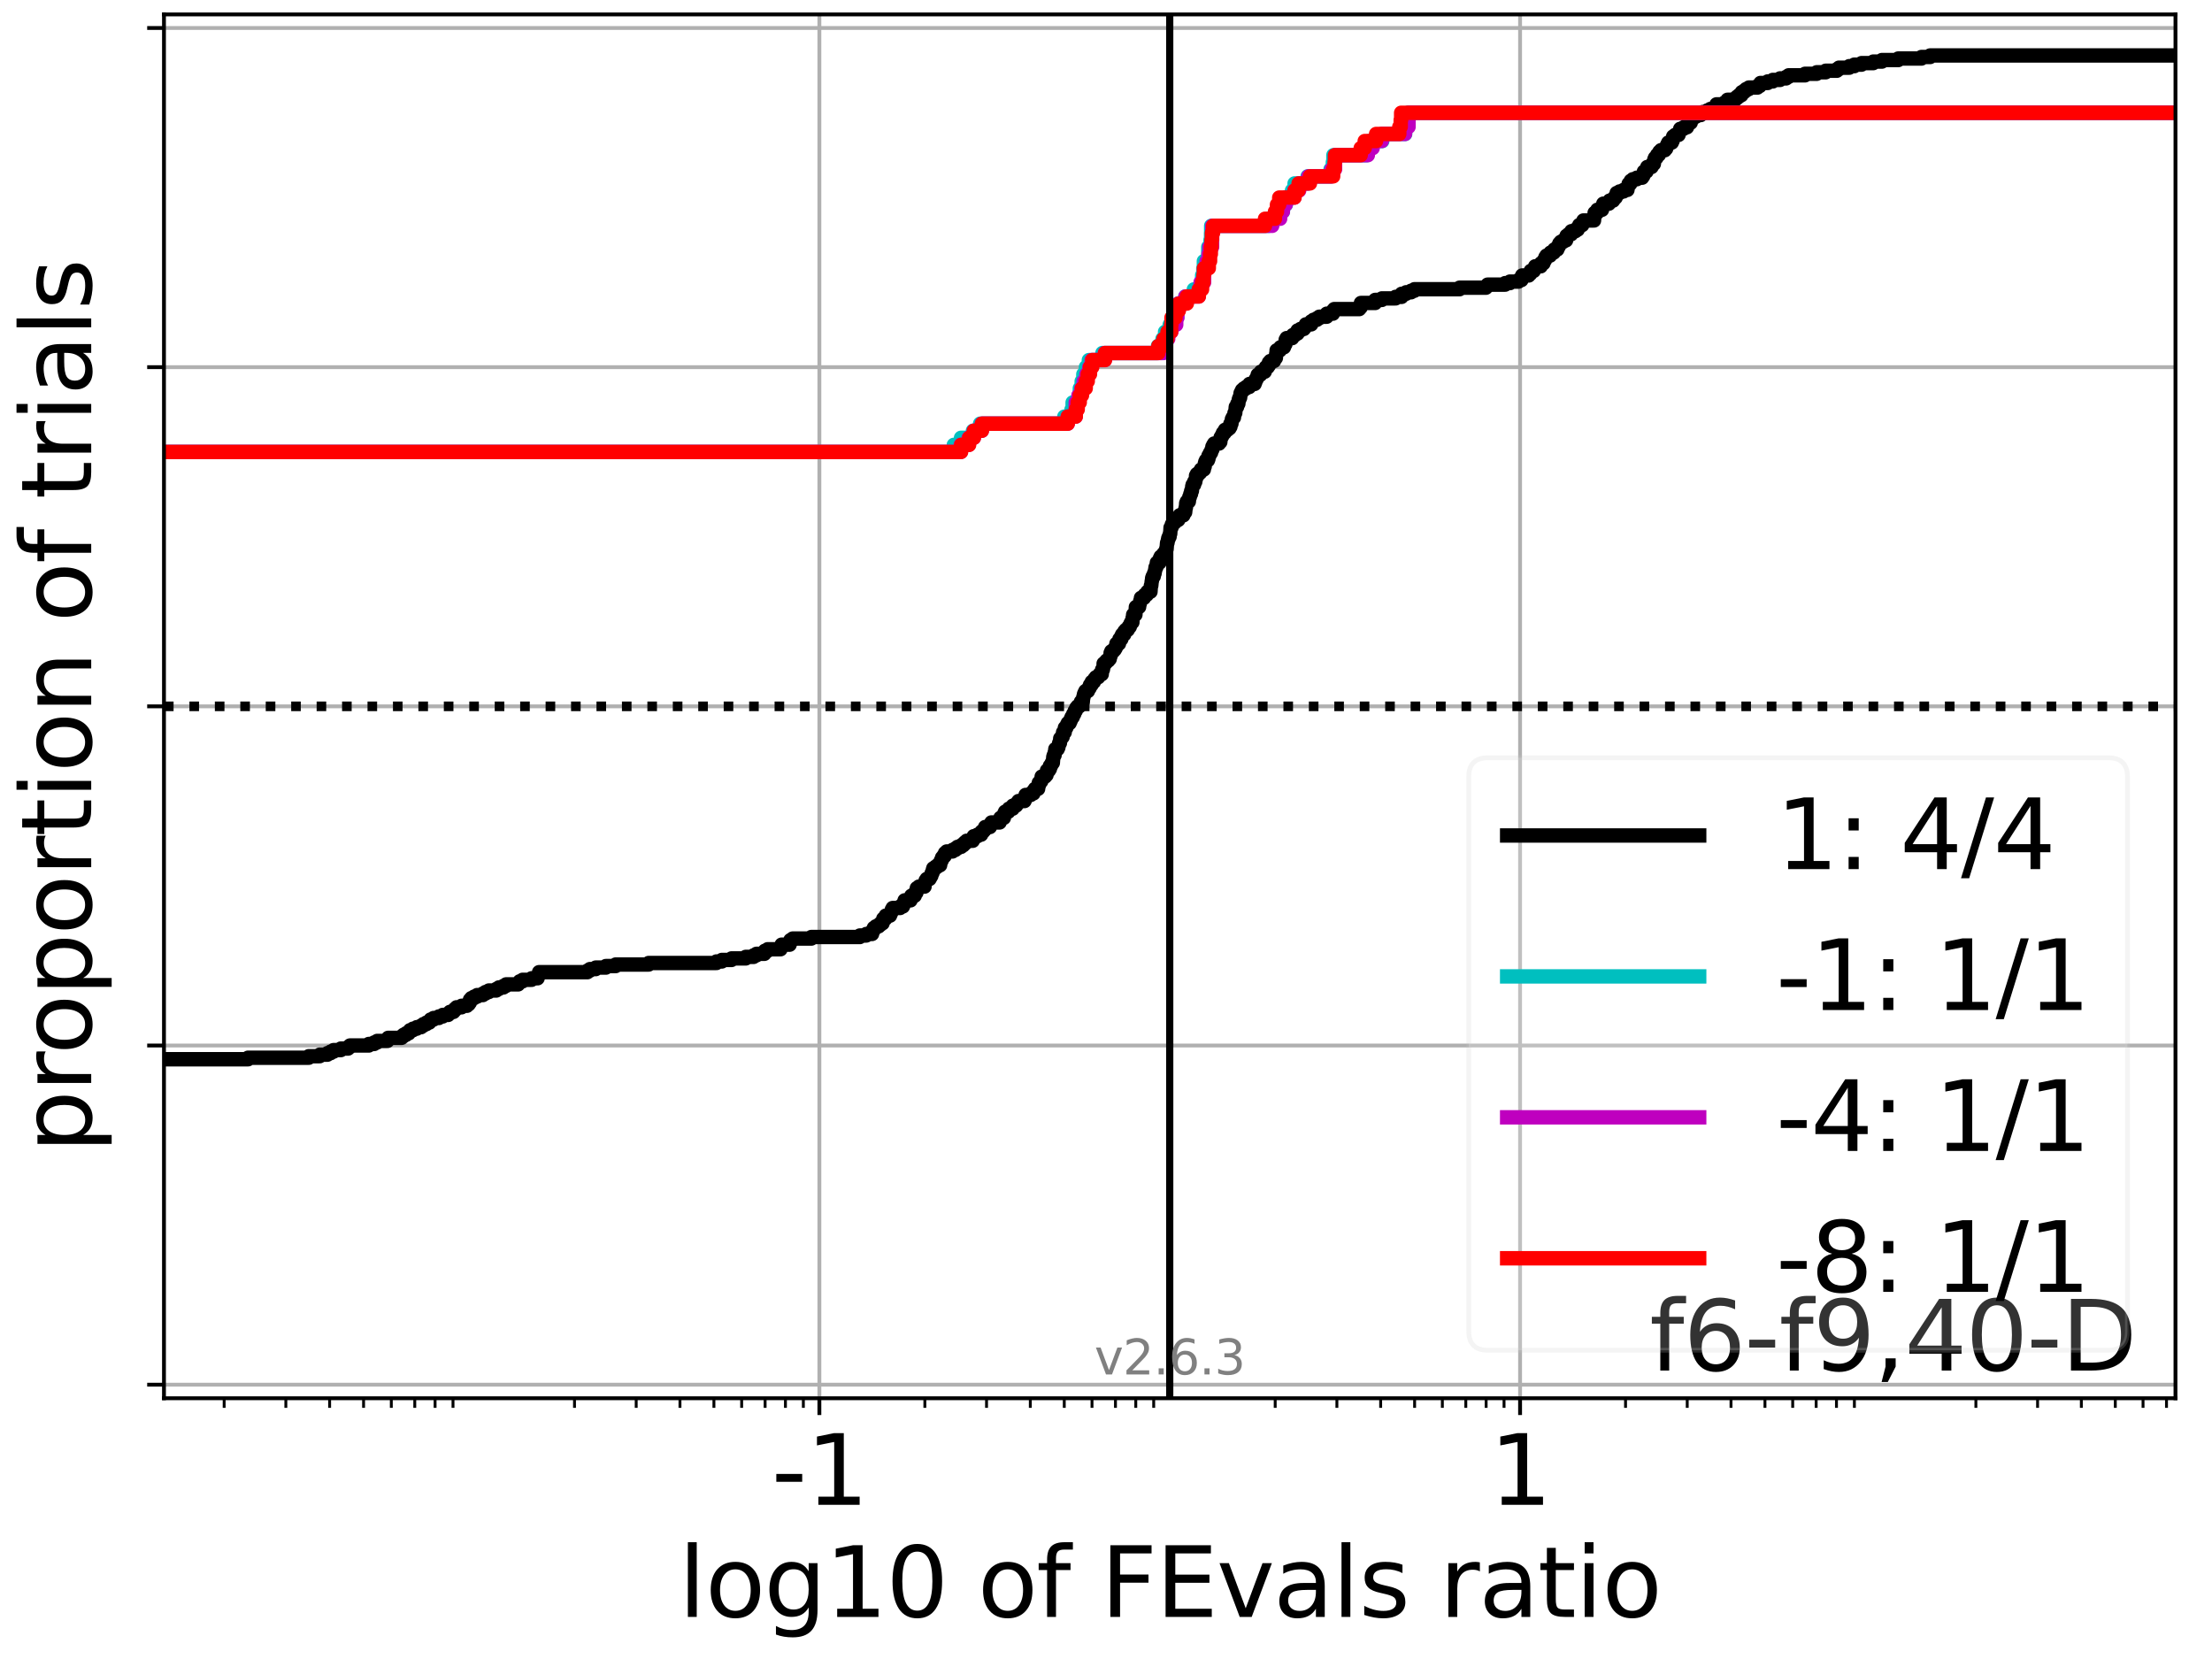 <?xml version="1.0" encoding="utf-8" standalone="no"?>
<!DOCTYPE svg PUBLIC "-//W3C//DTD SVG 1.1//EN"
  "http://www.w3.org/Graphics/SVG/1.1/DTD/svg11.dtd">
<svg xmlns:xlink="http://www.w3.org/1999/xlink" width="460.8pt" height="345.6pt" viewBox="0 0 460.8 345.6" xmlns="http://www.w3.org/2000/svg" version="1.1">
 <defs>
  <style type="text/css">*{stroke-linejoin: round; stroke-linecap: butt}</style>
 </defs>
 <g id="figure_1">
  <g id="patch_1">
   <path d="M 0 345.6 
L 460.8 345.6 
L 460.8 0 
L 0 0 
z
" style="fill: #ffffff"/>
  </g>
  <g id="axes_1">
   <g id="patch_2">
    <path d="M 34.16 291.28 
L 453.192 291.28 
L 453.192 3 
L 34.16 3 
z
" style="fill: #ffffff"/>
   </g>
   <g id="matplotlib.axis_1">
    <g id="xtick_1">
     <g id="line2d_1">
      <path d="M 170.692 291.28 
L 170.692 3 
" clip-path="url(#pa4fee823e5)" style="fill: none; stroke: #b0b0b0; stroke-width: 0.8; stroke-linecap: square"/>
     </g>
     <g id="line2d_2">
      <defs>
       <path id="m861d662397" d="M 0 0 
L 0 3.5 
" style="stroke: #000000; stroke-width: 0.8"/>
      </defs>
      <g>
       <use xlink:href="#m861d662397" x="170.692" y="291.28" style="stroke: #000000; stroke-width: 0.8"/>
      </g>
     </g>
     <g id="text_1">
      <!-- -1 -->
      <g transform="translate(160.722 313.477) scale(0.2 -0.2)">
       <defs>
        <path id="DejaVuSans-2d" d="M 313 2009 
L 1997 2009 
L 1997 1497 
L 313 1497 
L 313 2009 
z
" transform="scale(0.016)"/>
        <path id="DejaVuSans-31" d="M 794 531 
L 1825 531 
L 1825 4091 
L 703 3866 
L 703 4441 
L 1819 4666 
L 2450 4666 
L 2450 531 
L 3481 531 
L 3481 0 
L 794 0 
L 794 531 
z
" transform="scale(0.016)"/>
       </defs>
       <use xlink:href="#DejaVuSans-2d"/>
       <use xlink:href="#DejaVuSans-31" x="36.084"/>
      </g>
     </g>
    </g>
    <g id="xtick_2">
     <g id="line2d_3">
      <path d="M 316.66 291.28 
L 316.66 3 
" clip-path="url(#pa4fee823e5)" style="fill: none; stroke: #b0b0b0; stroke-width: 0.8; stroke-linecap: square"/>
     </g>
     <g id="line2d_4">
      <g>
       <use xlink:href="#m861d662397" x="316.66" y="291.28" style="stroke: #000000; stroke-width: 0.8"/>
      </g>
     </g>
     <g id="text_2">
      <!-- 1 -->
      <g transform="translate(310.297 313.477) scale(0.2 -0.2)">
       <use xlink:href="#DejaVuSans-31"/>
      </g>
     </g>
    </g>
    <g id="xtick_3">
     <g id="line2d_5">
      <defs>
       <path id="m0780ca024e" d="M 0 0 
L 0 2 
" style="stroke: #000000; stroke-width: 0.6"/>
      </defs>
      <g>
       <use xlink:href="#m0780ca024e" x="46.696" y="291.28" style="stroke: #000000; stroke-width: 0.6"/>
      </g>
     </g>
    </g>
    <g id="xtick_4">
     <g id="line2d_6">
      <g>
       <use xlink:href="#m0780ca024e" x="59.547" y="291.28" style="stroke: #000000; stroke-width: 0.6"/>
      </g>
     </g>
    </g>
    <g id="xtick_5">
     <g id="line2d_7">
      <g>
       <use xlink:href="#m0780ca024e" x="68.666" y="291.28" style="stroke: #000000; stroke-width: 0.6"/>
      </g>
     </g>
    </g>
    <g id="xtick_6">
     <g id="line2d_8">
      <g>
       <use xlink:href="#m0780ca024e" x="75.739" y="291.28" style="stroke: #000000; stroke-width: 0.6"/>
      </g>
     </g>
    </g>
    <g id="xtick_7">
     <g id="line2d_9">
      <g>
       <use xlink:href="#m0780ca024e" x="81.518" y="291.28" style="stroke: #000000; stroke-width: 0.6"/>
      </g>
     </g>
    </g>
    <g id="xtick_8">
     <g id="line2d_10">
      <g>
       <use xlink:href="#m0780ca024e" x="86.404" y="291.28" style="stroke: #000000; stroke-width: 0.6"/>
      </g>
     </g>
    </g>
    <g id="xtick_9">
     <g id="line2d_11">
      <g>
       <use xlink:href="#m0780ca024e" x="90.636" y="291.28" style="stroke: #000000; stroke-width: 0.6"/>
      </g>
     </g>
    </g>
    <g id="xtick_10">
     <g id="line2d_12">
      <g>
       <use xlink:href="#m0780ca024e" x="94.369" y="291.28" style="stroke: #000000; stroke-width: 0.6"/>
      </g>
     </g>
    </g>
    <g id="xtick_11">
     <g id="line2d_13">
      <g>
       <use xlink:href="#m0780ca024e" x="119.679" y="291.28" style="stroke: #000000; stroke-width: 0.6"/>
      </g>
     </g>
    </g>
    <g id="xtick_12">
     <g id="line2d_14">
      <g>
       <use xlink:href="#m0780ca024e" x="132.531" y="291.28" style="stroke: #000000; stroke-width: 0.6"/>
      </g>
     </g>
    </g>
    <g id="xtick_13">
     <g id="line2d_15">
      <g>
       <use xlink:href="#m0780ca024e" x="141.649" y="291.28" style="stroke: #000000; stroke-width: 0.6"/>
      </g>
     </g>
    </g>
    <g id="xtick_14">
     <g id="line2d_16">
      <g>
       <use xlink:href="#m0780ca024e" x="148.722" y="291.28" style="stroke: #000000; stroke-width: 0.6"/>
      </g>
     </g>
    </g>
    <g id="xtick_15">
     <g id="line2d_17">
      <g>
       <use xlink:href="#m0780ca024e" x="154.501" y="291.28" style="stroke: #000000; stroke-width: 0.6"/>
      </g>
     </g>
    </g>
    <g id="xtick_16">
     <g id="line2d_18">
      <g>
       <use xlink:href="#m0780ca024e" x="159.387" y="291.28" style="stroke: #000000; stroke-width: 0.6"/>
      </g>
     </g>
    </g>
    <g id="xtick_17">
     <g id="line2d_19">
      <g>
       <use xlink:href="#m0780ca024e" x="163.62" y="291.28" style="stroke: #000000; stroke-width: 0.6"/>
      </g>
     </g>
    </g>
    <g id="xtick_18">
     <g id="line2d_20">
      <g>
       <use xlink:href="#m0780ca024e" x="167.353" y="291.28" style="stroke: #000000; stroke-width: 0.6"/>
      </g>
     </g>
    </g>
    <g id="xtick_19">
     <g id="line2d_21">
      <g>
       <use xlink:href="#m0780ca024e" x="192.663" y="291.28" style="stroke: #000000; stroke-width: 0.6"/>
      </g>
     </g>
    </g>
    <g id="xtick_20">
     <g id="line2d_22">
      <g>
       <use xlink:href="#m0780ca024e" x="205.514" y="291.28" style="stroke: #000000; stroke-width: 0.6"/>
      </g>
     </g>
    </g>
    <g id="xtick_21">
     <g id="line2d_23">
      <g>
       <use xlink:href="#m0780ca024e" x="214.633" y="291.28" style="stroke: #000000; stroke-width: 0.6"/>
      </g>
     </g>
    </g>
    <g id="xtick_22">
     <g id="line2d_24">
      <g>
       <use xlink:href="#m0780ca024e" x="221.706" y="291.28" style="stroke: #000000; stroke-width: 0.6"/>
      </g>
     </g>
    </g>
    <g id="xtick_23">
     <g id="line2d_25">
      <g>
       <use xlink:href="#m0780ca024e" x="227.485" y="291.28" style="stroke: #000000; stroke-width: 0.6"/>
      </g>
     </g>
    </g>
    <g id="xtick_24">
     <g id="line2d_26">
      <g>
       <use xlink:href="#m0780ca024e" x="232.371" y="291.28" style="stroke: #000000; stroke-width: 0.6"/>
      </g>
     </g>
    </g>
    <g id="xtick_25">
     <g id="line2d_27">
      <g>
       <use xlink:href="#m0780ca024e" x="236.603" y="291.28" style="stroke: #000000; stroke-width: 0.6"/>
      </g>
     </g>
    </g>
    <g id="xtick_26">
     <g id="line2d_28">
      <g>
       <use xlink:href="#m0780ca024e" x="240.336" y="291.28" style="stroke: #000000; stroke-width: 0.6"/>
      </g>
     </g>
    </g>
    <g id="xtick_27">
     <g id="line2d_29">
      <g>
       <use xlink:href="#m0780ca024e" x="265.646" y="291.28" style="stroke: #000000; stroke-width: 0.6"/>
      </g>
     </g>
    </g>
    <g id="xtick_28">
     <g id="line2d_30">
      <g>
       <use xlink:href="#m0780ca024e" x="278.498" y="291.28" style="stroke: #000000; stroke-width: 0.6"/>
      </g>
     </g>
    </g>
    <g id="xtick_29">
     <g id="line2d_31">
      <g>
       <use xlink:href="#m0780ca024e" x="287.616" y="291.28" style="stroke: #000000; stroke-width: 0.6"/>
      </g>
     </g>
    </g>
    <g id="xtick_30">
     <g id="line2d_32">
      <g>
       <use xlink:href="#m0780ca024e" x="294.689" y="291.28" style="stroke: #000000; stroke-width: 0.6"/>
      </g>
     </g>
    </g>
    <g id="xtick_31">
     <g id="line2d_33">
      <g>
       <use xlink:href="#m0780ca024e" x="300.468" y="291.28" style="stroke: #000000; stroke-width: 0.6"/>
      </g>
     </g>
    </g>
    <g id="xtick_32">
     <g id="line2d_34">
      <g>
       <use xlink:href="#m0780ca024e" x="305.354" y="291.28" style="stroke: #000000; stroke-width: 0.6"/>
      </g>
     </g>
    </g>
    <g id="xtick_33">
     <g id="line2d_35">
      <g>
       <use xlink:href="#m0780ca024e" x="309.587" y="291.28" style="stroke: #000000; stroke-width: 0.6"/>
      </g>
     </g>
    </g>
    <g id="xtick_34">
     <g id="line2d_36">
      <g>
       <use xlink:href="#m0780ca024e" x="313.32" y="291.28" style="stroke: #000000; stroke-width: 0.6"/>
      </g>
     </g>
    </g>
    <g id="xtick_35">
     <g id="line2d_37">
      <g>
       <use xlink:href="#m0780ca024e" x="338.63" y="291.28" style="stroke: #000000; stroke-width: 0.6"/>
      </g>
     </g>
    </g>
    <g id="xtick_36">
     <g id="line2d_38">
      <g>
       <use xlink:href="#m0780ca024e" x="351.481" y="291.28" style="stroke: #000000; stroke-width: 0.6"/>
      </g>
     </g>
    </g>
    <g id="xtick_37">
     <g id="line2d_39">
      <g>
       <use xlink:href="#m0780ca024e" x="360.6" y="291.28" style="stroke: #000000; stroke-width: 0.6"/>
      </g>
     </g>
    </g>
    <g id="xtick_38">
     <g id="line2d_40">
      <g>
       <use xlink:href="#m0780ca024e" x="367.673" y="291.28" style="stroke: #000000; stroke-width: 0.6"/>
      </g>
     </g>
    </g>
    <g id="xtick_39">
     <g id="line2d_41">
      <g>
       <use xlink:href="#m0780ca024e" x="373.452" y="291.28" style="stroke: #000000; stroke-width: 0.6"/>
      </g>
     </g>
    </g>
    <g id="xtick_40">
     <g id="line2d_42">
      <g>
       <use xlink:href="#m0780ca024e" x="378.338" y="291.28" style="stroke: #000000; stroke-width: 0.6"/>
      </g>
     </g>
    </g>
    <g id="xtick_41">
     <g id="line2d_43">
      <g>
       <use xlink:href="#m0780ca024e" x="382.57" y="291.28" style="stroke: #000000; stroke-width: 0.6"/>
      </g>
     </g>
    </g>
    <g id="xtick_42">
     <g id="line2d_44">
      <g>
       <use xlink:href="#m0780ca024e" x="386.303" y="291.28" style="stroke: #000000; stroke-width: 0.6"/>
      </g>
     </g>
    </g>
    <g id="xtick_43">
     <g id="line2d_45">
      <g>
       <use xlink:href="#m0780ca024e" x="411.613" y="291.28" style="stroke: #000000; stroke-width: 0.6"/>
      </g>
     </g>
    </g>
    <g id="xtick_44">
     <g id="line2d_46">
      <g>
       <use xlink:href="#m0780ca024e" x="424.465" y="291.28" style="stroke: #000000; stroke-width: 0.6"/>
      </g>
     </g>
    </g>
    <g id="xtick_45">
     <g id="line2d_47">
      <g>
       <use xlink:href="#m0780ca024e" x="433.583" y="291.28" style="stroke: #000000; stroke-width: 0.6"/>
      </g>
     </g>
    </g>
    <g id="xtick_46">
     <g id="line2d_48">
      <g>
       <use xlink:href="#m0780ca024e" x="440.656" y="291.28" style="stroke: #000000; stroke-width: 0.6"/>
      </g>
     </g>
    </g>
    <g id="xtick_47">
     <g id="line2d_49">
      <g>
       <use xlink:href="#m0780ca024e" x="446.435" y="291.28" style="stroke: #000000; stroke-width: 0.6"/>
      </g>
     </g>
    </g>
    <g id="xtick_48">
     <g id="line2d_50">
      <g>
       <use xlink:href="#m0780ca024e" x="451.321" y="291.28" style="stroke: #000000; stroke-width: 0.6"/>
      </g>
     </g>
    </g>
    <g id="text_3">
     <!-- log10 of FEvals ratio -->
     <g transform="translate(141.371 336.833) scale(0.2 -0.2)">
      <defs>
       <path id="DejaVuSans-6c" d="M 603 4863 
L 1178 4863 
L 1178 0 
L 603 0 
L 603 4863 
z
" transform="scale(0.016)"/>
       <path id="DejaVuSans-6f" d="M 1959 3097 
Q 1497 3097 1228 2736 
Q 959 2375 959 1747 
Q 959 1119 1226 758 
Q 1494 397 1959 397 
Q 2419 397 2687 759 
Q 2956 1122 2956 1747 
Q 2956 2369 2687 2733 
Q 2419 3097 1959 3097 
z
M 1959 3584 
Q 2709 3584 3137 3096 
Q 3566 2609 3566 1747 
Q 3566 888 3137 398 
Q 2709 -91 1959 -91 
Q 1206 -91 779 398 
Q 353 888 353 1747 
Q 353 2609 779 3096 
Q 1206 3584 1959 3584 
z
" transform="scale(0.016)"/>
       <path id="DejaVuSans-67" d="M 2906 1791 
Q 2906 2416 2648 2759 
Q 2391 3103 1925 3103 
Q 1463 3103 1205 2759 
Q 947 2416 947 1791 
Q 947 1169 1205 825 
Q 1463 481 1925 481 
Q 2391 481 2648 825 
Q 2906 1169 2906 1791 
z
M 3481 434 
Q 3481 -459 3084 -895 
Q 2688 -1331 1869 -1331 
Q 1566 -1331 1297 -1286 
Q 1028 -1241 775 -1147 
L 775 -588 
Q 1028 -725 1275 -790 
Q 1522 -856 1778 -856 
Q 2344 -856 2625 -561 
Q 2906 -266 2906 331 
L 2906 616 
Q 2728 306 2450 153 
Q 2172 0 1784 0 
Q 1141 0 747 490 
Q 353 981 353 1791 
Q 353 2603 747 3093 
Q 1141 3584 1784 3584 
Q 2172 3584 2450 3431 
Q 2728 3278 2906 2969 
L 2906 3500 
L 3481 3500 
L 3481 434 
z
" transform="scale(0.016)"/>
       <path id="DejaVuSans-30" d="M 2034 4250 
Q 1547 4250 1301 3770 
Q 1056 3291 1056 2328 
Q 1056 1369 1301 889 
Q 1547 409 2034 409 
Q 2525 409 2770 889 
Q 3016 1369 3016 2328 
Q 3016 3291 2770 3770 
Q 2525 4250 2034 4250 
z
M 2034 4750 
Q 2819 4750 3233 4129 
Q 3647 3509 3647 2328 
Q 3647 1150 3233 529 
Q 2819 -91 2034 -91 
Q 1250 -91 836 529 
Q 422 1150 422 2328 
Q 422 3509 836 4129 
Q 1250 4750 2034 4750 
z
" transform="scale(0.016)"/>
       <path id="DejaVuSans-20" transform="scale(0.016)"/>
       <path id="DejaVuSans-66" d="M 2375 4863 
L 2375 4384 
L 1825 4384 
Q 1516 4384 1395 4259 
Q 1275 4134 1275 3809 
L 1275 3500 
L 2222 3500 
L 2222 3053 
L 1275 3053 
L 1275 0 
L 697 0 
L 697 3053 
L 147 3053 
L 147 3500 
L 697 3500 
L 697 3744 
Q 697 4328 969 4595 
Q 1241 4863 1831 4863 
L 2375 4863 
z
" transform="scale(0.016)"/>
       <path id="DejaVuSans-46" d="M 628 4666 
L 3309 4666 
L 3309 4134 
L 1259 4134 
L 1259 2759 
L 3109 2759 
L 3109 2228 
L 1259 2228 
L 1259 0 
L 628 0 
L 628 4666 
z
" transform="scale(0.016)"/>
       <path id="DejaVuSans-45" d="M 628 4666 
L 3578 4666 
L 3578 4134 
L 1259 4134 
L 1259 2753 
L 3481 2753 
L 3481 2222 
L 1259 2222 
L 1259 531 
L 3634 531 
L 3634 0 
L 628 0 
L 628 4666 
z
" transform="scale(0.016)"/>
       <path id="DejaVuSans-76" d="M 191 3500 
L 800 3500 
L 1894 563 
L 2988 3500 
L 3597 3500 
L 2284 0 
L 1503 0 
L 191 3500 
z
" transform="scale(0.016)"/>
       <path id="DejaVuSans-61" d="M 2194 1759 
Q 1497 1759 1228 1600 
Q 959 1441 959 1056 
Q 959 750 1161 570 
Q 1363 391 1709 391 
Q 2188 391 2477 730 
Q 2766 1069 2766 1631 
L 2766 1759 
L 2194 1759 
z
M 3341 1997 
L 3341 0 
L 2766 0 
L 2766 531 
Q 2569 213 2275 61 
Q 1981 -91 1556 -91 
Q 1019 -91 701 211 
Q 384 513 384 1019 
Q 384 1609 779 1909 
Q 1175 2209 1959 2209 
L 2766 2209 
L 2766 2266 
Q 2766 2663 2505 2880 
Q 2244 3097 1772 3097 
Q 1472 3097 1187 3025 
Q 903 2953 641 2809 
L 641 3341 
Q 956 3463 1253 3523 
Q 1550 3584 1831 3584 
Q 2591 3584 2966 3190 
Q 3341 2797 3341 1997 
z
" transform="scale(0.016)"/>
       <path id="DejaVuSans-73" d="M 2834 3397 
L 2834 2853 
Q 2591 2978 2328 3040 
Q 2066 3103 1784 3103 
Q 1356 3103 1142 2972 
Q 928 2841 928 2578 
Q 928 2378 1081 2264 
Q 1234 2150 1697 2047 
L 1894 2003 
Q 2506 1872 2764 1633 
Q 3022 1394 3022 966 
Q 3022 478 2636 193 
Q 2250 -91 1575 -91 
Q 1294 -91 989 -36 
Q 684 19 347 128 
L 347 722 
Q 666 556 975 473 
Q 1284 391 1588 391 
Q 1994 391 2212 530 
Q 2431 669 2431 922 
Q 2431 1156 2273 1281 
Q 2116 1406 1581 1522 
L 1381 1569 
Q 847 1681 609 1914 
Q 372 2147 372 2553 
Q 372 3047 722 3315 
Q 1072 3584 1716 3584 
Q 2034 3584 2315 3537 
Q 2597 3491 2834 3397 
z
" transform="scale(0.016)"/>
       <path id="DejaVuSans-72" d="M 2631 2963 
Q 2534 3019 2420 3045 
Q 2306 3072 2169 3072 
Q 1681 3072 1420 2755 
Q 1159 2438 1159 1844 
L 1159 0 
L 581 0 
L 581 3500 
L 1159 3500 
L 1159 2956 
Q 1341 3275 1631 3429 
Q 1922 3584 2338 3584 
Q 2397 3584 2469 3576 
Q 2541 3569 2628 3553 
L 2631 2963 
z
" transform="scale(0.016)"/>
       <path id="DejaVuSans-74" d="M 1172 4494 
L 1172 3500 
L 2356 3500 
L 2356 3053 
L 1172 3053 
L 1172 1153 
Q 1172 725 1289 603 
Q 1406 481 1766 481 
L 2356 481 
L 2356 0 
L 1766 0 
Q 1100 0 847 248 
Q 594 497 594 1153 
L 594 3053 
L 172 3053 
L 172 3500 
L 594 3500 
L 594 4494 
L 1172 4494 
z
" transform="scale(0.016)"/>
       <path id="DejaVuSans-69" d="M 603 3500 
L 1178 3500 
L 1178 0 
L 603 0 
L 603 3500 
z
M 603 4863 
L 1178 4863 
L 1178 4134 
L 603 4134 
L 603 4863 
z
" transform="scale(0.016)"/>
      </defs>
      <use xlink:href="#DejaVuSans-6c"/>
      <use xlink:href="#DejaVuSans-6f" x="27.783"/>
      <use xlink:href="#DejaVuSans-67" x="88.965"/>
      <use xlink:href="#DejaVuSans-31" x="152.441"/>
      <use xlink:href="#DejaVuSans-30" x="216.064"/>
      <use xlink:href="#DejaVuSans-20" x="279.688"/>
      <use xlink:href="#DejaVuSans-6f" x="311.475"/>
      <use xlink:href="#DejaVuSans-66" x="372.656"/>
      <use xlink:href="#DejaVuSans-20" x="407.861"/>
      <use xlink:href="#DejaVuSans-46" x="439.648"/>
      <use xlink:href="#DejaVuSans-45" x="497.168"/>
      <use xlink:href="#DejaVuSans-76" x="560.352"/>
      <use xlink:href="#DejaVuSans-61" x="619.531"/>
      <use xlink:href="#DejaVuSans-6c" x="680.811"/>
      <use xlink:href="#DejaVuSans-73" x="708.594"/>
      <use xlink:href="#DejaVuSans-20" x="760.693"/>
      <use xlink:href="#DejaVuSans-72" x="792.48"/>
      <use xlink:href="#DejaVuSans-61" x="833.594"/>
      <use xlink:href="#DejaVuSans-74" x="894.873"/>
      <use xlink:href="#DejaVuSans-69" x="934.082"/>
      <use xlink:href="#DejaVuSans-6f" x="961.865"/>
     </g>
    </g>
   </g>
   <g id="matplotlib.axis_2">
    <g id="ytick_1">
     <g id="line2d_51">
      <path d="M 34.16 288.454 
L 453.192 288.454 
" clip-path="url(#pa4fee823e5)" style="fill: none; stroke: #b0b0b0; stroke-width: 0.8; stroke-linecap: square"/>
     </g>
     <g id="line2d_52">
      <defs>
       <path id="m0a27b7c5d4" d="M 0 0 
L -3.5 0 
" style="stroke: #000000; stroke-width: 0.8"/>
      </defs>
      <g>
       <use xlink:href="#m0a27b7c5d4" x="34.16" y="288.454" style="stroke: #000000; stroke-width: 0.8"/>
      </g>
     </g>
    </g>
    <g id="ytick_2">
     <g id="line2d_53">
      <path d="M 34.16 217.797 
L 453.192 217.797 
" clip-path="url(#pa4fee823e5)" style="fill: none; stroke: #b0b0b0; stroke-width: 0.8; stroke-linecap: square"/>
     </g>
     <g id="line2d_54">
      <g>
       <use xlink:href="#m0a27b7c5d4" x="34.16" y="217.797" style="stroke: #000000; stroke-width: 0.8"/>
      </g>
     </g>
    </g>
    <g id="ytick_3">
     <g id="line2d_55">
      <path d="M 34.16 147.14 
L 453.192 147.14 
" clip-path="url(#pa4fee823e5)" style="fill: none; stroke: #b0b0b0; stroke-width: 0.8; stroke-linecap: square"/>
     </g>
     <g id="line2d_56">
      <g>
       <use xlink:href="#m0a27b7c5d4" x="34.16" y="147.14" style="stroke: #000000; stroke-width: 0.8"/>
      </g>
     </g>
    </g>
    <g id="ytick_4">
     <g id="line2d_57">
      <path d="M 34.16 76.483 
L 453.192 76.483 
" clip-path="url(#pa4fee823e5)" style="fill: none; stroke: #b0b0b0; stroke-width: 0.8; stroke-linecap: square"/>
     </g>
     <g id="line2d_58">
      <g>
       <use xlink:href="#m0a27b7c5d4" x="34.16" y="76.483" style="stroke: #000000; stroke-width: 0.8"/>
      </g>
     </g>
    </g>
    <g id="ytick_5">
     <g id="line2d_59">
      <path d="M 34.16 5.826 
L 453.192 5.826 
" clip-path="url(#pa4fee823e5)" style="fill: none; stroke: #b0b0b0; stroke-width: 0.8; stroke-linecap: square"/>
     </g>
     <g id="line2d_60">
      <g>
       <use xlink:href="#m0a27b7c5d4" x="34.16" y="5.826" style="stroke: #000000; stroke-width: 0.8"/>
      </g>
     </g>
    </g>
    <g id="text_4">
     <!-- proportion of trials -->
     <g transform="translate(19.001 240.146) rotate(-90) scale(0.2 -0.2)">
      <defs>
       <path id="DejaVuSans-70" d="M 1159 525 
L 1159 -1331 
L 581 -1331 
L 581 3500 
L 1159 3500 
L 1159 2969 
Q 1341 3281 1617 3432 
Q 1894 3584 2278 3584 
Q 2916 3584 3314 3078 
Q 3713 2572 3713 1747 
Q 3713 922 3314 415 
Q 2916 -91 2278 -91 
Q 1894 -91 1617 61 
Q 1341 213 1159 525 
z
M 3116 1747 
Q 3116 2381 2855 2742 
Q 2594 3103 2138 3103 
Q 1681 3103 1420 2742 
Q 1159 2381 1159 1747 
Q 1159 1113 1420 752 
Q 1681 391 2138 391 
Q 2594 391 2855 752 
Q 3116 1113 3116 1747 
z
" transform="scale(0.016)"/>
       <path id="DejaVuSans-6e" d="M 3513 2113 
L 3513 0 
L 2938 0 
L 2938 2094 
Q 2938 2591 2744 2837 
Q 2550 3084 2163 3084 
Q 1697 3084 1428 2787 
Q 1159 2491 1159 1978 
L 1159 0 
L 581 0 
L 581 3500 
L 1159 3500 
L 1159 2956 
Q 1366 3272 1645 3428 
Q 1925 3584 2291 3584 
Q 2894 3584 3203 3211 
Q 3513 2838 3513 2113 
z
" transform="scale(0.016)"/>
      </defs>
      <use xlink:href="#DejaVuSans-70"/>
      <use xlink:href="#DejaVuSans-72" x="63.477"/>
      <use xlink:href="#DejaVuSans-6f" x="102.34"/>
      <use xlink:href="#DejaVuSans-70" x="163.521"/>
      <use xlink:href="#DejaVuSans-6f" x="226.998"/>
      <use xlink:href="#DejaVuSans-72" x="288.18"/>
      <use xlink:href="#DejaVuSans-74" x="329.293"/>
      <use xlink:href="#DejaVuSans-69" x="368.502"/>
      <use xlink:href="#DejaVuSans-6f" x="396.285"/>
      <use xlink:href="#DejaVuSans-6e" x="457.467"/>
      <use xlink:href="#DejaVuSans-20" x="520.846"/>
      <use xlink:href="#DejaVuSans-6f" x="552.633"/>
      <use xlink:href="#DejaVuSans-66" x="613.814"/>
      <use xlink:href="#DejaVuSans-20" x="649.02"/>
      <use xlink:href="#DejaVuSans-74" x="680.807"/>
      <use xlink:href="#DejaVuSans-72" x="720.016"/>
      <use xlink:href="#DejaVuSans-69" x="761.129"/>
      <use xlink:href="#DejaVuSans-61" x="788.912"/>
      <use xlink:href="#DejaVuSans-6c" x="850.191"/>
      <use xlink:href="#DejaVuSans-73" x="877.975"/>
     </g>
    </g>
   </g>
   <g id="line2d_61">
    <path d="M 34.16 220.661 
L 51.68 220.661 
L 51.68 220.343 
L 64.33 220.343 
L 64.33 220.025 
L 66.594 220.025 
L 66.594 219.707 
L 68.208 219.707 
L 68.208 219.388 
L 68.873 219.388 
L 68.873 219.07 
L 69.503 219.07 
L 69.503 218.752 
L 71.008 218.752 
L 71.008 218.433 
L 72.504 218.433 
L 72.504 218.115 
L 72.902 218.115 
L 72.902 217.797 
L 76.825 217.797 
L 76.825 217.479 
L 77.944 217.479 
L 77.944 217.16 
L 78.583 217.16 
L 78.583 216.842 
L 80.711 216.842 
L 80.711 216.524 
L 80.858 216.524 
L 80.858 216.205 
L 83.659 216.205 
L 83.659 215.887 
L 84.056 215.887 
L 84.056 215.569 
L 84.603 215.569 
L 84.603 215.251 
L 85.155 215.251 
L 85.155 214.932 
L 85.402 214.932 
L 85.402 214.614 
L 86.032 214.614 
L 86.032 214.296 
L 86.821 214.296 
L 86.821 213.978 
L 87.718 213.978 
L 87.718 213.659 
L 88.202 213.659 
L 88.202 213.341 
L 88.832 213.341 
L 88.832 213.023 
L 89.431 213.023 
L 89.431 212.704 
L 89.698 212.704 
L 89.698 212.386 
L 90.328 212.386 
L 90.328 212.068 
L 91.411 212.068 
L 91.411 211.75 
L 92.231 211.75 
L 92.231 211.431 
L 93.353 211.431 
L 93.353 211.113 
L 93.727 211.113 
L 93.727 210.795 
L 94.472 210.795 
L 94.472 210.477 
L 94.757 210.477 
L 94.757 210.158 
L 95.111 210.158 
L 95.111 209.84 
L 96.153 209.84 
L 96.153 209.522 
L 97.272 209.522 
L 97.272 209.203 
L 97.649 209.203 
L 97.649 208.885 
L 97.871 208.885 
L 97.911 208.249 
L 98.186 208.249 
L 98.186 207.93 
L 98.768 207.93 
L 98.768 207.612 
L 99.407 207.612 
L 99.407 207.294 
L 100.584 207.294 
L 100.584 206.976 
L 101.131 206.976 
L 101.131 206.657 
L 101.835 206.657 
L 101.835 206.339 
L 103.384 206.339 
L 103.384 206.021 
L 103.931 206.021 
L 103.931 205.702 
L 104.88 205.702 
L 104.88 205.384 
L 105.427 205.384 
L 105.427 205.066 
L 107.94 205.066 
L 107.94 204.748 
L 108.252 204.748 
L 108.252 204.429 
L 108.874 204.429 
L 108.874 204.111 
L 110.74 204.111 
L 110.74 203.793 
L 111.988 203.793 
L 111.988 203.475 
L 112.099 203.475 
L 112.099 203.156 
L 112.236 203.156 
L 112.303 202.52 
L 122.369 202.52 
L 122.369 202.201 
L 122.881 202.201 
L 122.881 201.883 
L 124.101 201.883 
L 124.101 201.565 
L 126.216 201.565 
L 126.216 201.247 
L 128.257 201.247 
L 128.257 200.928 
L 135.131 200.928 
L 135.131 200.61 
L 149.248 200.61 
L 149.248 200.292 
L 150.376 200.292 
L 150.376 199.974 
L 152.391 199.974 
L 152.391 199.655 
L 155.355 199.655 
L 155.355 199.337 
L 156.982 199.337 
L 156.982 199.019 
L 157.587 199.019 
L 157.587 198.7 
L 159.225 198.7 
L 159.225 198.382 
L 159.337 198.382 
L 159.337 198.064 
L 159.93 198.064 
L 159.93 197.746 
L 162.589 197.746 
L 162.589 197.427 
L 162.733 197.427 
L 162.826 196.791 
L 164.493 196.791 
L 164.562 196.154 
L 164.663 196.154 
L 164.663 195.836 
L 165.136 195.836 
L 165.136 195.518 
L 169.012 195.518 
L 169.012 195.199 
L 179.117 195.199 
L 179.117 194.881 
L 180.461 194.881 
L 180.461 194.563 
L 181.665 194.563 
L 181.665 193.926 
L 181.918 193.926 
L 181.918 193.608 
L 182.045 193.608 
L 182.045 193.29 
L 182.451 193.29 
L 182.451 192.971 
L 183.045 192.971 
L 183.045 192.653 
L 183.414 192.653 
L 183.414 192.335 
L 183.857 192.335 
L 183.951 191.698 
L 184.006 191.698 
L 184.006 191.38 
L 184.465 191.38 
L 184.518 190.744 
L 185.406 190.744 
L 185.406 190.425 
L 185.54 190.425 
L 185.54 190.107 
L 185.686 190.107 
L 185.787 189.47 
L 185.961 189.47 
L 185.961 189.152 
L 187.5 189.152 
L 187.5 188.834 
L 188.094 188.834 
L 188.094 188.516 
L 188.246 188.516 
L 188.34 187.879 
L 188.451 187.879 
L 188.451 187.561 
L 189.672 187.561 
L 189.672 187.243 
L 189.836 187.243 
L 189.842 186.606 
L 190.551 186.606 
L 190.614 185.969 
L 190.897 185.969 
L 190.99 185.015 
L 191.415 185.015 
L 191.415 184.696 
L 192.598 184.696 
L 192.636 184.06 
L 192.725 184.06 
L 192.826 183.423 
L 193.042 183.423 
L 193.042 183.105 
L 193.647 183.105 
L 193.647 182.787 
L 193.827 182.787 
L 193.827 182.468 
L 194.011 182.468 
L 194.104 181.832 
L 194.262 181.832 
L 194.325 181.195 
L 194.419 181.195 
L 194.419 180.877 
L 194.867 180.877 
L 194.867 180.559 
L 195.285 180.559 
L 195.285 180.241 
L 195.839 180.241 
L 195.94 179.604 
L 195.989 179.604 
L 195.989 179.286 
L 196.154 179.286 
L 196.255 178.649 
L 196.506 178.649 
L 196.506 178.331 
L 196.792 178.331 
L 196.866 177.694 
L 197.21 177.694 
L 197.21 177.376 
L 198.418 177.376 
L 198.418 177.058 
L 199.023 177.058 
L 199.023 176.739 
L 199.46 176.739 
L 199.46 176.421 
L 200.213 176.421 
L 200.213 176.103 
L 200.661 176.103 
L 200.661 175.785 
L 200.995 175.785 
L 200.995 175.466 
L 201.366 175.466 
L 201.366 175.148 
L 202.638 175.148 
L 202.638 174.83 
L 202.807 174.83 
L 202.844 174.193 
L 203.633 174.193 
L 203.633 173.875 
L 204.392 173.875 
L 204.485 173.238 
L 204.843 173.238 
L 204.843 172.92 
L 205.13 172.92 
L 205.232 172.284 
L 206.22 172.284 
L 206.321 171.647 
L 206.53 171.647 
L 206.53 171.329 
L 208.239 171.329 
L 208.332 170.692 
L 208.401 170.692 
L 208.401 170.374 
L 209.126 170.374 
L 209.219 169.419 
L 209.37 169.419 
L 209.37 169.101 
L 210.067 169.101 
L 210.168 168.464 
L 210.967 168.464 
L 210.995 167.828 
L 211.675 167.828 
L 211.675 167.51 
L 211.926 167.51 
L 211.926 167.191 
L 212.169 167.191 
L 212.169 166.873 
L 213.422 166.873 
L 213.422 166.555 
L 213.57 166.555 
L 213.65 165.6 
L 214.732 165.6 
L 214.732 165.282 
L 215.283 165.282 
L 215.375 164.645 
L 215.598 164.645 
L 215.598 164.327 
L 216.258 164.327 
L 216.284 163.69 
L 216.4 163.69 
L 216.41 163.054 
L 216.684 163.054 
L 216.684 162.735 
L 216.923 162.735 
L 216.998 161.781 
L 217.724 161.781 
L 217.724 161.462 
L 218.006 161.462 
L 218.105 160.508 
L 218.511 160.508 
L 218.511 160.189 
L 218.705 160.189 
L 218.715 159.553 
L 218.945 159.553 
L 218.945 159.234 
L 219.105 159.234 
L 219.105 158.916 
L 219.326 158.916 
L 219.422 157.643 
L 219.524 157.643 
L 219.524 157.325 
L 219.687 157.325 
L 219.731 156.688 
L 219.838 156.688 
L 219.841 156.052 
L 220.326 156.052 
L 220.326 155.733 
L 220.472 155.733 
L 220.578 155.097 
L 220.644 155.097 
L 220.644 154.779 
L 220.804 154.779 
L 220.867 153.824 
L 221.12 153.824 
L 221.12 153.505 
L 221.362 153.505 
L 221.457 152.551 
L 221.799 152.551 
L 221.843 151.596 
L 222.143 151.596 
L 222.143 151.278 
L 222.276 151.278 
L 222.276 150.959 
L 222.436 150.959 
L 222.436 150.641 
L 222.82 150.641 
L 222.82 150.323 
L 222.965 150.323 
L 222.965 150.004 
L 223.101 150.004 
L 223.101 149.686 
L 223.238 149.686 
L 223.238 149.368 
L 223.481 149.368 
L 223.57 148.731 
L 223.787 148.731 
L 223.887 148.095 
L 224.089 148.095 
L 224.089 147.777 
L 224.214 147.777 
L 224.214 147.458 
L 224.481 147.458 
L 224.481 147.14 
L 224.856 147.14 
L 224.856 146.822 
L 225.111 146.822 
L 225.185 146.185 
L 225.559 146.185 
L 225.666 145.23 
L 225.714 145.23 
L 225.821 144.594 
L 225.954 144.594 
L 225.954 144.276 
L 226.112 144.276 
L 226.112 143.957 
L 226.639 143.957 
L 226.639 143.639 
L 226.769 143.639 
L 226.769 143.321 
L 226.993 143.321 
L 227.065 142.684 
L 227.382 142.684 
L 227.436 142.048 
L 227.874 142.048 
L 227.874 141.729 
L 228.026 141.729 
L 228.026 141.411 
L 228.276 141.411 
L 228.276 141.093 
L 228.779 141.093 
L 228.779 140.775 
L 229.051 140.775 
L 229.051 140.456 
L 229.512 140.456 
L 229.587 139.501 
L 229.753 139.501 
L 229.861 138.865 
L 229.898 138.865 
L 229.905 138.228 
L 230.253 138.228 
L 230.253 137.91 
L 230.537 137.91 
L 230.537 137.592 
L 230.912 137.592 
L 230.912 137.274 
L 231.173 137.274 
L 231.271 136.637 
L 231.355 136.637 
L 231.364 136 
L 231.501 136 
L 231.501 135.682 
L 231.925 135.682 
L 231.925 135.364 
L 232.209 135.364 
L 232.209 135.046 
L 232.402 135.046 
L 232.402 134.727 
L 232.555 134.727 
L 232.569 134.091 
L 233.099 134.091 
L 233.2 133.136 
L 233.594 133.136 
L 233.6 132.499 
L 233.752 132.499 
L 233.752 132.181 
L 234.189 132.181 
L 234.224 131.545 
L 234.493 131.545 
L 234.493 131.226 
L 234.921 131.226 
L 234.921 130.908 
L 235.096 130.908 
L 235.096 130.59 
L 235.348 130.59 
L 235.348 130.271 
L 235.47 130.271 
L 235.47 129.953 
L 235.624 129.953 
L 235.624 129.635 
L 235.898 129.635 
L 235.954 128.68 
L 236.01 128.68 
L 236.057 128.044 
L 236.528 128.044 
L 236.625 126.452 
L 237.292 126.452 
L 237.354 125.816 
L 237.428 125.816 
L 237.535 125.179 
L 237.623 125.179 
L 237.687 124.543 
L 238.316 124.543 
L 238.316 124.224 
L 238.472 124.224 
L 238.472 123.906 
L 238.904 123.906 
L 238.904 123.588 
L 239.036 123.588 
L 239.036 123.269 
L 239.667 123.269 
L 239.749 121.996 
L 239.831 121.996 
L 239.927 121.042 
L 239.96 121.042 
L 240.014 120.405 
L 240.124 120.405 
L 240.124 120.087 
L 240.337 120.087 
L 240.406 119.45 
L 240.52 119.45 
L 240.616 118.814 
L 240.644 118.814 
L 240.721 118.177 
L 240.886 118.177 
L 240.996 117.222 
L 241.545 117.222 
L 241.639 116.267 
L 241.794 116.267 
L 241.794 115.949 
L 242.278 115.949 
L 242.278 115.631 
L 242.393 115.631 
L 242.393 115.313 
L 242.664 115.313 
L 242.664 114.994 
L 242.859 114.994 
L 242.931 114.358 
L 243.015 114.358 
L 243.12 113.085 
L 243.21 113.085 
L 243.303 112.448 
L 243.365 112.448 
L 243.365 112.13 
L 243.489 112.13 
L 243.489 111.812 
L 243.645 111.812 
L 243.704 111.175 
L 243.777 111.175 
L 243.85 109.902 
L 244.042 109.902 
L 244.115 109.265 
L 244.28 109.265 
L 244.28 108.947 
L 244.645 108.947 
L 244.645 108.629 
L 244.969 108.629 
L 244.969 108.311 
L 245.458 108.311 
L 245.458 107.992 
L 245.608 107.992 
L 245.608 107.674 
L 245.724 107.674 
L 245.724 107.356 
L 246.516 107.356 
L 246.609 106.719 
L 246.888 106.719 
L 246.988 105.764 
L 247.044 105.764 
L 247.108 104.81 
L 247.236 104.81 
L 247.236 104.491 
L 247.655 104.491 
L 247.751 103.536 
L 247.867 103.536 
L 247.965 102.9 
L 248.107 102.9 
L 248.143 102.263 
L 248.298 102.263 
L 248.366 101.309 
L 248.446 101.309 
L 248.446 100.99 
L 248.746 100.99 
L 248.776 100.354 
L 248.997 100.354 
L 249.084 99.717 
L 249.151 99.717 
L 249.157 99.081 
L 249.323 99.081 
L 249.323 98.762 
L 249.723 98.762 
L 249.723 98.444 
L 250.039 98.444 
L 250.039 98.126 
L 250.188 98.126 
L 250.188 97.808 
L 250.787 97.808 
L 250.811 97.171 
L 250.966 97.171 
L 250.995 96.534 
L 251.081 96.534 
L 251.081 96.216 
L 251.222 96.216 
L 251.222 95.898 
L 251.628 95.898 
L 251.628 95.58 
L 251.745 95.58 
L 251.751 94.943 
L 251.93 94.943 
L 251.93 94.625 
L 252.085 94.625 
L 252.085 94.306 
L 252.289 94.306 
L 252.395 93.67 
L 252.543 93.67 
L 252.569 93.033 
L 252.724 93.033 
L 252.724 92.715 
L 252.92 92.715 
L 252.92 92.397 
L 253.944 92.397 
L 253.944 92.079 
L 254.216 92.079 
L 254.275 91.124 
L 254.463 91.124 
L 254.463 90.805 
L 254.634 90.805 
L 254.634 90.487 
L 254.766 90.487 
L 254.766 90.169 
L 255.107 90.169 
L 255.196 89.532 
L 255.743 89.532 
L 255.743 89.214 
L 256.132 89.214 
L 256.132 88.896 
L 256.318 88.896 
L 256.318 88.259 
L 256.531 88.259 
L 256.632 87.304 
L 256.784 87.304 
L 256.784 86.986 
L 257.048 86.986 
L 257.121 86.35 
L 257.164 86.35 
L 257.164 86.031 
L 257.326 86.031 
L 257.437 84.758 
L 257.704 84.758 
L 257.752 84.122 
L 257.967 84.122 
L 258.076 83.167 
L 258.197 83.167 
L 258.197 82.849 
L 258.336 82.849 
L 258.436 81.894 
L 258.589 81.894 
L 258.589 81.576 
L 258.744 81.576 
L 258.744 81.257 
L 259.088 81.257 
L 259.088 80.939 
L 259.557 80.939 
L 259.557 80.621 
L 260.241 80.621 
L 260.287 79.984 
L 261.36 79.984 
L 261.36 79.666 
L 261.487 79.666 
L 261.574 79.029 
L 261.765 79.029 
L 261.765 78.711 
L 261.908 78.711 
L 261.999 78.075 
L 262.551 78.075 
L 262.662 77.438 
L 263.465 77.438 
L 263.549 76.801 
L 263.713 76.801 
L 263.713 76.483 
L 264.096 76.483 
L 264.096 76.165 
L 264.316 76.165 
L 264.339 75.528 
L 264.617 75.528 
L 264.617 75.21 
L 265.397 75.21 
L 265.397 74.892 
L 265.553 74.892 
L 265.553 74.573 
L 265.786 74.573 
L 265.867 73.619 
L 265.935 73.619 
L 265.941 72.982 
L 266.621 72.982 
L 266.723 72.346 
L 267.472 72.346 
L 267.56 71.709 
L 267.77 71.709 
L 267.839 70.754 
L 268.019 70.754 
L 268.019 70.436 
L 269.189 70.436 
L 269.189 70.118 
L 269.317 70.118 
L 269.317 69.799 
L 269.814 69.799 
L 269.814 69.481 
L 270.301 69.481 
L 270.307 68.845 
L 270.904 68.845 
L 270.904 68.526 
L 271.618 68.526 
L 271.618 68.208 
L 271.877 68.208 
L 271.877 67.89 
L 272.029 67.89 
L 272.029 67.571 
L 273.152 67.571 
L 273.158 66.935 
L 273.625 66.935 
L 273.625 66.617 
L 274.334 66.617 
L 274.334 66.298 
L 274.827 66.298 
L 274.827 65.98 
L 276.374 65.98 
L 276.38 65.344 
L 277.66 65.344 
L 277.666 64.707 
L 277.938 64.707 
L 277.938 64.389 
L 283.158 64.389 
L 283.158 64.07 
L 283.434 64.07 
L 283.507 63.116 
L 286.473 63.116 
L 286.479 62.479 
L 287.873 62.479 
L 287.873 62.161 
L 290.725 62.161 
L 290.725 61.843 
L 291.972 61.843 
L 291.978 61.206 
L 292.911 61.206 
L 292.911 60.888 
L 293.946 60.888 
L 293.946 60.569 
L 294.649 60.569 
L 294.649 60.251 
L 304.046 60.251 
L 304.046 59.933 
L 309.544 59.933 
L 309.544 59.615 
L 309.895 59.615 
L 309.895 59.296 
L 313.548 59.296 
L 313.548 58.978 
L 314.543 58.978 
L 314.543 58.66 
L 316.313 58.66 
L 316.313 58.342 
L 316.944 58.342 
L 317.037 57.705 
L 317.09 57.705 
L 317.09 57.387 
L 318.457 57.387 
L 318.457 57.068 
L 318.773 57.068 
L 318.874 56.432 
L 319.512 56.432 
L 319.512 56.114 
L 319.71 56.114 
L 319.803 55.477 
L 320.965 55.477 
L 321.019 54.84 
L 321.538 54.84 
L 321.639 54.204 
L 321.853 54.204 
L 321.946 53.567 
L 322.152 53.567 
L 322.152 53.249 
L 322.908 53.249 
L 323.001 52.613 
L 323.682 52.613 
L 323.783 51.976 
L 324.416 51.976 
L 324.509 51.339 
L 324.737 51.339 
L 324.838 50.703 
L 325.117 50.703 
L 325.117 50.385 
L 325.641 50.385 
L 325.641 50.066 
L 326.244 50.066 
L 326.345 49.112 
L 326.743 49.112 
L 326.743 48.793 
L 327.31 48.793 
L 327.348 48.157 
L 328.188 48.157 
L 328.188 47.838 
L 328.665 47.838 
L 328.665 47.52 
L 328.832 47.52 
L 328.832 47.202 
L 328.986 47.202 
L 328.986 46.884 
L 329.614 46.884 
L 329.691 46.247 
L 329.857 46.247 
L 329.857 45.929 
L 332.062 45.929 
L 332.161 44.656 
L 332.191 44.656 
L 332.191 44.337 
L 332.707 44.337 
L 332.752 43.701 
L 333.729 43.701 
L 333.732 43.064 
L 333.89 43.064 
L 333.991 42.428 
L 335.155 42.428 
L 335.155 42.11 
L 335.299 42.11 
L 335.299 41.791 
L 336.037 41.791 
L 336.037 41.473 
L 336.276 41.473 
L 336.276 41.155 
L 336.575 41.155 
L 336.575 40.836 
L 336.73 40.836 
L 336.781 40.2 
L 337.386 40.2 
L 337.386 39.882 
L 338.217 39.882 
L 338.217 39.563 
L 339.025 39.563 
L 339.122 38.927 
L 339.175 38.927 
L 339.278 38.29 
L 339.617 38.29 
L 339.617 37.972 
L 339.729 37.972 
L 339.729 37.654 
L 340.152 37.654 
L 340.152 37.335 
L 340.983 37.335 
L 340.983 37.017 
L 342.082 37.017 
L 342.082 36.699 
L 342.305 36.699 
L 342.383 36.062 
L 342.457 36.062 
L 342.457 35.744 
L 342.998 35.744 
L 342.998 35.426 
L 343.126 35.426 
L 343.153 34.789 
L 344.053 34.789 
L 344.053 34.471 
L 344.181 34.471 
L 344.181 34.153 
L 344.526 34.153 
L 344.629 33.198 
L 344.762 33.198 
L 344.762 32.88 
L 345.071 32.88 
L 345.071 32.561 
L 345.223 32.561 
L 345.223 32.243 
L 345.581 32.243 
L 345.688 31.606 
L 346.005 31.606 
L 346.005 31.288 
L 346.819 31.288 
L 346.819 30.97 
L 347.089 30.97 
L 347.089 30.652 
L 347.215 30.652 
L 347.215 30.333 
L 347.366 30.333 
L 347.366 30.015 
L 347.528 30.015 
L 347.528 29.697 
L 348.269 29.697 
L 348.269 29.379 
L 348.421 29.379 
L 348.505 28.742 
L 348.552 28.742 
L 348.552 28.424 
L 348.962 28.424 
L 348.962 28.105 
L 349.671 28.105 
L 349.777 27.469 
L 349.929 27.469 
L 350.017 26.832 
L 350.726 26.832 
L 350.726 26.514 
L 351.426 26.514 
L 351.525 25.878 
L 351.806 25.878 
L 351.806 25.559 
L 352.212 25.559 
L 352.233 24.923 
L 352.428 24.923 
L 352.428 24.604 
L 352.806 24.604 
L 352.806 24.286 
L 353.334 24.286 
L 353.334 23.968 
L 354.279 23.968 
L 354.279 23.65 
L 354.735 23.65 
L 354.735 23.331 
L 355.65 23.331 
L 355.65 23.013 
L 356.293 23.013 
L 356.293 22.695 
L 357.318 22.695 
L 357.423 22.058 
L 357.575 22.058 
L 357.575 21.74 
L 359.171 21.74 
L 359.171 21.422 
L 359.623 21.422 
L 359.623 21.103 
L 359.879 21.103 
L 359.879 20.785 
L 361.464 20.785 
L 361.464 20.467 
L 361.845 20.467 
L 361.845 20.149 
L 362.25 20.149 
L 362.25 19.83 
L 362.761 19.83 
L 362.845 19.194 
L 363.339 19.194 
L 363.339 18.876 
L 363.738 18.876 
L 363.738 18.557 
L 364.318 18.557 
L 364.318 18.239 
L 366.105 18.239 
L 366.105 17.921 
L 366.584 17.921 
L 366.584 17.602 
L 366.739 17.602 
L 366.739 17.284 
L 368.249 17.284 
L 368.249 16.966 
L 369.303 16.966 
L 369.303 16.648 
L 370.811 16.648 
L 370.811 16.329 
L 372.091 16.329 
L 372.091 16.011 
L 372.605 16.011 
L 372.605 15.693 
L 376.014 15.693 
L 376.014 15.374 
L 378.457 15.374 
L 378.457 15.056 
L 380.323 15.056 
L 380.323 14.738 
L 382.644 14.738 
L 382.644 14.42 
L 383.089 14.42 
L 383.089 14.101 
L 385.232 14.101 
L 385.232 13.783 
L 386.287 13.783 
L 386.287 13.465 
L 387.794 13.465 
L 387.794 13.147 
L 390.233 13.147 
L 390.233 12.828 
L 392.037 12.828 
L 392.037 12.51 
L 395.44 12.51 
L 395.44 12.192 
L 400.271 12.192 
L 400.271 11.873 
L 402.076 11.873 
L 402.076 11.555 
L 453.192 11.555 
L 453.192 11.555 
" clip-path="url(#pa4fee823e5)" style="fill: none; stroke: #000000; stroke-width: 3; stroke-linecap: square"/>
   </g>
   <g id="line2d_62">
    <path clip-path="url(#pa4fee823e5)" style="fill: none; stroke: #000000; stroke-width: 3; stroke-linecap: square"/>
   </g>
   <g id="line2d_63">
    <path d="M 34.16 94.147 
L 198.699 94.147 
L 198.699 92.675 
L 200.199 92.675 
L 200.199 91.203 
L 202.676 91.203 
L 202.676 89.731 
L 204.176 89.731 
L 204.176 88.259 
L 221.718 88.259 
L 221.718 86.787 
L 223.218 86.787 
L 223.218 85.315 
L 223.447 85.315 
L 223.447 83.843 
L 224.722 83.843 
L 224.722 82.371 
L 224.947 82.371 
L 224.947 80.899 
L 225.332 80.899 
L 225.332 79.427 
L 225.679 79.427 
L 225.679 77.955 
L 226.221 77.955 
L 226.221 76.483 
L 226.832 76.483 
L 226.832 75.011 
L 229.657 75.011 
L 229.657 73.539 
L 241.23 73.539 
L 241.23 72.067 
L 242.169 72.067 
L 242.169 70.595 
L 242.704 70.595 
L 242.704 69.123 
L 243.669 69.123 
L 243.669 67.651 
L 244.203 67.651 
L 244.203 66.179 
L 245.207 66.179 
L 245.207 64.707 
L 245.428 64.707 
L 245.428 63.235 
L 246.927 63.235 
L 246.927 61.763 
L 248.699 61.763 
L 248.699 60.291 
L 250.197 60.291 
L 250.197 58.819 
L 250.428 58.819 
L 250.428 57.347 
L 250.674 57.347 
L 250.674 55.875 
L 250.789 55.875 
L 250.789 54.403 
L 251.697 54.403 
L 251.697 52.931 
L 251.702 52.931 
L 251.702 51.459 
L 252.173 51.459 
L 252.173 49.987 
L 252.289 49.987 
L 252.289 48.515 
L 252.312 48.515 
L 252.312 47.043 
L 264.249 47.043 
L 264.249 45.571 
L 265.978 45.571 
L 265.978 44.099 
L 267.253 44.099 
L 267.253 42.627 
L 267.863 42.627 
L 267.863 41.155 
L 269.15 41.155 
L 269.15 39.683 
L 269.684 39.683 
L 269.684 38.211 
L 272.408 38.211 
L 272.408 36.739 
L 277.178 36.739 
L 277.178 35.267 
L 277.654 35.267 
L 277.654 33.795 
L 277.77 33.795 
L 277.77 32.323 
L 284.7 32.323 
L 284.7 30.851 
L 285.235 30.851 
L 285.235 29.379 
L 287.959 29.379 
L 287.959 27.907 
L 292.728 27.907 
L 292.728 26.435 
L 293.205 26.435 
L 293.205 24.963 
L 293.32 24.963 
L 293.32 23.49 
L 453.192 23.49 
" clip-path="url(#pa4fee823e5)" style="fill: none; stroke: #00bfbf; stroke-width: 3; stroke-linecap: square"/>
   </g>
   <g id="line2d_64">
    <path clip-path="url(#pa4fee823e5)" style="fill: none; stroke: #00bfbf; stroke-width: 3; stroke-linecap: square"/>
   </g>
   <g id="line2d_65">
    <path d="M 34.16 94.147 
L 200.133 94.147 
L 200.133 92.675 
L 201.795 92.675 
L 201.795 91.203 
L 202.875 91.203 
L 202.875 89.731 
L 204.537 89.731 
L 204.537 88.259 
L 222.428 88.259 
L 222.428 86.787 
L 224.083 86.787 
L 224.083 85.315 
L 224.09 85.315 
L 224.09 83.843 
L 224.661 83.843 
L 224.661 82.371 
L 225.26 82.371 
L 225.26 80.899 
L 225.745 80.899 
L 225.745 79.427 
L 226.323 79.427 
L 226.323 77.955 
L 226.922 77.955 
L 226.922 76.483 
L 227.412 76.483 
L 227.412 75.011 
L 230.154 75.011 
L 230.154 73.539 
L 242.36 73.539 
L 242.36 72.067 
L 242.721 72.067 
L 242.721 70.595 
L 243.365 70.595 
L 243.365 69.123 
L 244.022 69.123 
L 244.022 67.651 
L 245.027 67.651 
L 245.027 66.179 
L 245.268 66.179 
L 245.268 64.707 
L 245.463 64.707 
L 245.463 63.235 
L 246.93 63.235 
L 246.93 61.763 
L 249.707 61.763 
L 249.707 60.291 
L 250.1 60.291 
L 250.1 58.819 
L 250.837 58.819 
L 250.837 57.347 
L 250.856 57.347 
L 250.856 55.875 
L 251.361 55.875 
L 251.361 54.403 
L 251.762 54.403 
L 251.762 52.931 
L 251.94 52.931 
L 251.94 51.459 
L 252.499 51.459 
L 252.499 49.987 
L 252.518 49.987 
L 252.518 48.515 
L 252.538 48.515 
L 252.538 47.043 
L 265.016 47.043 
L 265.016 45.571 
L 266.671 45.571 
L 266.671 44.099 
L 267.249 44.099 
L 267.249 42.627 
L 267.847 42.627 
L 267.847 41.155 
L 269.638 41.155 
L 269.638 39.683 
L 270.644 39.683 
L 270.644 38.211 
L 272.547 38.211 
L 272.547 36.739 
L 277.379 36.739 
L 277.379 35.267 
L 278.116 35.267 
L 278.116 33.795 
L 278.135 33.795 
L 278.135 32.323 
L 284.948 32.323 
L 284.948 30.851 
L 285.953 30.851 
L 285.953 29.379 
L 287.856 29.379 
L 287.856 27.907 
L 292.688 27.907 
L 292.688 26.435 
L 293.425 26.435 
L 293.425 24.963 
L 293.444 24.963 
L 293.444 23.49 
L 453.192 23.49 
" clip-path="url(#pa4fee823e5)" style="fill: none; stroke: #bf00bf; stroke-width: 3; stroke-linecap: square"/>
   </g>
   <g id="line2d_66">
    <path clip-path="url(#pa4fee823e5)" style="fill: none; stroke: #bf00bf; stroke-width: 3; stroke-linecap: square"/>
   </g>
   <g id="line2d_67">
    <path d="M 34.16 94.147 
L 200.22 94.147 
L 200.22 92.675 
L 201.889 92.675 
L 201.889 91.203 
L 202.875 91.203 
L 202.875 89.731 
L 204.544 89.731 
L 204.544 88.259 
L 222.435 88.259 
L 222.435 86.787 
L 224.104 86.787 
L 224.104 85.315 
L 224.508 85.315 
L 224.508 83.843 
L 224.931 83.843 
L 224.931 82.371 
L 225.397 82.371 
L 225.397 80.899 
L 226.177 80.899 
L 226.177 79.427 
L 226.599 79.427 
L 226.599 77.955 
L 227.066 77.955 
L 227.066 76.483 
L 227.53 76.483 
L 227.53 75.011 
L 230.185 75.011 
L 230.185 73.539 
L 241.308 73.539 
L 241.308 72.067 
L 242.373 72.067 
L 242.373 70.595 
L 243.208 70.595 
L 243.208 69.123 
L 243.963 69.123 
L 243.963 67.651 
L 244.041 67.651 
L 244.041 66.179 
L 244.877 66.179 
L 244.877 64.707 
L 245.578 64.707 
L 245.578 63.235 
L 247.246 63.235 
L 247.246 61.763 
L 249.745 61.763 
L 249.745 60.291 
L 250.41 60.291 
L 250.41 58.819 
L 250.707 58.819 
L 250.707 57.347 
L 250.797 57.347 
L 250.797 55.875 
L 251.818 55.875 
L 251.818 54.403 
L 252.079 54.403 
L 252.079 52.931 
L 252.24 52.931 
L 252.24 51.459 
L 252.375 51.459 
L 252.375 49.987 
L 252.465 49.987 
L 252.465 48.515 
L 252.707 48.515 
L 252.707 47.043 
L 263.523 47.043 
L 263.523 45.571 
L 265.596 45.571 
L 265.596 44.099 
L 266.018 44.099 
L 266.018 42.627 
L 266.485 42.627 
L 266.485 41.155 
L 269.682 41.155 
L 269.682 39.683 
L 270.518 39.683 
L 270.518 38.211 
L 272.887 38.211 
L 272.887 36.739 
L 277.72 36.739 
L 277.72 35.267 
L 278.016 35.267 
L 278.016 33.795 
L 278.106 33.795 
L 278.106 32.323 
L 283.46 32.323 
L 283.46 30.851 
L 284.296 30.851 
L 284.296 29.379 
L 286.665 29.379 
L 286.665 27.907 
L 291.498 27.907 
L 291.498 26.435 
L 291.794 26.435 
L 291.794 24.963 
L 291.884 24.963 
L 291.884 23.49 
L 453.192 23.49 
" clip-path="url(#pa4fee823e5)" style="fill: none; stroke: #ff0000; stroke-width: 3; stroke-linecap: square"/>
   </g>
   <g id="line2d_68">
    <path clip-path="url(#pa4fee823e5)" style="fill: none; stroke: #ff0000; stroke-width: 3; stroke-linecap: square"/>
   </g>
   <g id="line2d_69">
    <path d="M 243.676 291.28 
L 243.676 3 
" clip-path="url(#pa4fee823e5)" style="fill: none; stroke: #000000; stroke-width: 1.5; stroke-linecap: square"/>
   </g>
   <g id="line2d_70">
    <path d="M 34.16 147.14 
L 453.192 147.14 
" clip-path="url(#pa4fee823e5)" style="fill: none; stroke-dasharray: 2,3.3; stroke-dashoffset: 0; stroke: #000000; stroke-width: 2"/>
   </g>
   <g id="patch_3">
    <path d="M 34.16 291.28 
L 34.16 3 
" style="fill: none; stroke: #000000; stroke-width: 0.8; stroke-linejoin: miter; stroke-linecap: square"/>
   </g>
   <g id="patch_4">
    <path d="M 453.192 291.28 
L 453.192 3 
" style="fill: none; stroke: #000000; stroke-width: 0.8; stroke-linejoin: miter; stroke-linecap: square"/>
   </g>
   <g id="patch_5">
    <path d="M 34.16 291.28 
L 453.192 291.28 
" style="fill: none; stroke: #000000; stroke-width: 0.8; stroke-linejoin: miter; stroke-linecap: square"/>
   </g>
   <g id="patch_6">
    <path d="M 34.16 3 
L 453.192 3 
" style="fill: none; stroke: #000000; stroke-width: 0.8; stroke-linejoin: miter; stroke-linecap: square"/>
   </g>
   <g id="text_5">
    <!-- f6-f9,40-D -->
    <g transform="translate(343.643 285.514) scale(0.2 -0.2)">
     <defs>
      <path id="DejaVuSans-36" d="M 2113 2584 
Q 1688 2584 1439 2293 
Q 1191 2003 1191 1497 
Q 1191 994 1439 701 
Q 1688 409 2113 409 
Q 2538 409 2786 701 
Q 3034 994 3034 1497 
Q 3034 2003 2786 2293 
Q 2538 2584 2113 2584 
z
M 3366 4563 
L 3366 3988 
Q 3128 4100 2886 4159 
Q 2644 4219 2406 4219 
Q 1781 4219 1451 3797 
Q 1122 3375 1075 2522 
Q 1259 2794 1537 2939 
Q 1816 3084 2150 3084 
Q 2853 3084 3261 2657 
Q 3669 2231 3669 1497 
Q 3669 778 3244 343 
Q 2819 -91 2113 -91 
Q 1303 -91 875 529 
Q 447 1150 447 2328 
Q 447 3434 972 4092 
Q 1497 4750 2381 4750 
Q 2619 4750 2861 4703 
Q 3103 4656 3366 4563 
z
" transform="scale(0.016)"/>
      <path id="DejaVuSans-39" d="M 703 97 
L 703 672 
Q 941 559 1184 500 
Q 1428 441 1663 441 
Q 2288 441 2617 861 
Q 2947 1281 2994 2138 
Q 2813 1869 2534 1725 
Q 2256 1581 1919 1581 
Q 1219 1581 811 2004 
Q 403 2428 403 3163 
Q 403 3881 828 4315 
Q 1253 4750 1959 4750 
Q 2769 4750 3195 4129 
Q 3622 3509 3622 2328 
Q 3622 1225 3098 567 
Q 2575 -91 1691 -91 
Q 1453 -91 1209 -44 
Q 966 3 703 97 
z
M 1959 2075 
Q 2384 2075 2632 2365 
Q 2881 2656 2881 3163 
Q 2881 3666 2632 3958 
Q 2384 4250 1959 4250 
Q 1534 4250 1286 3958 
Q 1038 3666 1038 3163 
Q 1038 2656 1286 2365 
Q 1534 2075 1959 2075 
z
" transform="scale(0.016)"/>
      <path id="DejaVuSans-2c" d="M 750 794 
L 1409 794 
L 1409 256 
L 897 -744 
L 494 -744 
L 750 256 
L 750 794 
z
" transform="scale(0.016)"/>
      <path id="DejaVuSans-34" d="M 2419 4116 
L 825 1625 
L 2419 1625 
L 2419 4116 
z
M 2253 4666 
L 3047 4666 
L 3047 1625 
L 3713 1625 
L 3713 1100 
L 3047 1100 
L 3047 0 
L 2419 0 
L 2419 1100 
L 313 1100 
L 313 1709 
L 2253 4666 
z
" transform="scale(0.016)"/>
      <path id="DejaVuSans-44" d="M 1259 4147 
L 1259 519 
L 2022 519 
Q 2988 519 3436 956 
Q 3884 1394 3884 2338 
Q 3884 3275 3436 3711 
Q 2988 4147 2022 4147 
L 1259 4147 
z
M 628 4666 
L 1925 4666 
Q 3281 4666 3915 4102 
Q 4550 3538 4550 2338 
Q 4550 1131 3912 565 
Q 3275 0 1925 0 
L 628 0 
L 628 4666 
z
" transform="scale(0.016)"/>
     </defs>
     <use xlink:href="#DejaVuSans-66"/>
     <use xlink:href="#DejaVuSans-36" x="35.205"/>
     <use xlink:href="#DejaVuSans-2d" x="98.828"/>
     <use xlink:href="#DejaVuSans-66" x="134.912"/>
     <use xlink:href="#DejaVuSans-39" x="170.117"/>
     <use xlink:href="#DejaVuSans-2c" x="233.74"/>
     <use xlink:href="#DejaVuSans-34" x="265.527"/>
     <use xlink:href="#DejaVuSans-30" x="329.15"/>
     <use xlink:href="#DejaVuSans-2d" x="392.773"/>
     <use xlink:href="#DejaVuSans-44" x="428.857"/>
    </g>
   </g>
   <g id="text_6">
    <!-- v2.6.3 -->
    <g style="fill: #808080" transform="translate(227.995 286.318) scale(0.1 -0.1)">
     <defs>
      <path id="DejaVuSans-32" d="M 1228 531 
L 3431 531 
L 3431 0 
L 469 0 
L 469 531 
Q 828 903 1448 1529 
Q 2069 2156 2228 2338 
Q 2531 2678 2651 2914 
Q 2772 3150 2772 3378 
Q 2772 3750 2511 3984 
Q 2250 4219 1831 4219 
Q 1534 4219 1204 4116 
Q 875 4013 500 3803 
L 500 4441 
Q 881 4594 1212 4672 
Q 1544 4750 1819 4750 
Q 2544 4750 2975 4387 
Q 3406 4025 3406 3419 
Q 3406 3131 3298 2873 
Q 3191 2616 2906 2266 
Q 2828 2175 2409 1742 
Q 1991 1309 1228 531 
z
" transform="scale(0.016)"/>
      <path id="DejaVuSans-2e" d="M 684 794 
L 1344 794 
L 1344 0 
L 684 0 
L 684 794 
z
" transform="scale(0.016)"/>
      <path id="DejaVuSans-33" d="M 2597 2516 
Q 3050 2419 3304 2112 
Q 3559 1806 3559 1356 
Q 3559 666 3084 287 
Q 2609 -91 1734 -91 
Q 1441 -91 1130 -33 
Q 819 25 488 141 
L 488 750 
Q 750 597 1062 519 
Q 1375 441 1716 441 
Q 2309 441 2620 675 
Q 2931 909 2931 1356 
Q 2931 1769 2642 2001 
Q 2353 2234 1838 2234 
L 1294 2234 
L 1294 2753 
L 1863 2753 
Q 2328 2753 2575 2939 
Q 2822 3125 2822 3475 
Q 2822 3834 2567 4026 
Q 2313 4219 1838 4219 
Q 1578 4219 1281 4162 
Q 984 4106 628 3988 
L 628 4550 
Q 988 4650 1302 4700 
Q 1616 4750 1894 4750 
Q 2613 4750 3031 4423 
Q 3450 4097 3450 3541 
Q 3450 3153 3228 2886 
Q 3006 2619 2597 2516 
z
" transform="scale(0.016)"/>
     </defs>
     <use xlink:href="#DejaVuSans-76"/>
     <use xlink:href="#DejaVuSans-32" x="59.18"/>
     <use xlink:href="#DejaVuSans-2e" x="122.803"/>
     <use xlink:href="#DejaVuSans-36" x="154.59"/>
     <use xlink:href="#DejaVuSans-2e" x="218.213"/>
     <use xlink:href="#DejaVuSans-33" x="250"/>
    </g>
   </g>
   <g id="legend_1">
    <g id="patch_7">
     <path d="M 309.97 281.28 
L 439.192 281.28 
Q 443.192 281.28 443.192 277.28 
L 443.192 161.855 
Q 443.192 157.855 439.192 157.855 
L 309.97 157.855 
Q 305.97 157.855 305.97 161.855 
L 305.97 277.28 
Q 305.97 281.28 309.97 281.28 
z
" style="fill: #ffffff; opacity: 0.2; stroke: #cccccc; stroke-linejoin: miter"/>
    </g>
    <g id="line2d_71">
     <path d="M 313.97 174.052 
L 333.97 174.052 
L 353.97 174.052 
" style="fill: none; stroke: #000000; stroke-width: 3; stroke-linecap: square"/>
    </g>
    <g id="text_7">
     <!-- 1: 4/4 -->
     <g transform="translate(369.97 181.052) scale(0.2 -0.2)">
      <defs>
       <path id="DejaVuSans-3a" d="M 750 794 
L 1409 794 
L 1409 0 
L 750 0 
L 750 794 
z
M 750 3309 
L 1409 3309 
L 1409 2516 
L 750 2516 
L 750 3309 
z
" transform="scale(0.016)"/>
       <path id="DejaVuSans-2f" d="M 1625 4666 
L 2156 4666 
L 531 -594 
L 0 -594 
L 1625 4666 
z
" transform="scale(0.016)"/>
      </defs>
      <use xlink:href="#DejaVuSans-31"/>
      <use xlink:href="#DejaVuSans-3a" x="63.623"/>
      <use xlink:href="#DejaVuSans-20" x="97.314"/>
      <use xlink:href="#DejaVuSans-34" x="129.102"/>
      <use xlink:href="#DejaVuSans-2f" x="192.725"/>
      <use xlink:href="#DejaVuSans-34" x="226.416"/>
     </g>
    </g>
    <g id="line2d_72">
     <path d="M 313.97 203.408 
L 333.97 203.408 
L 353.97 203.408 
" style="fill: none; stroke: #00bfbf; stroke-width: 3; stroke-linecap: square"/>
    </g>
    <g id="text_8">
     <!-- -1: 1/1 -->
     <g transform="translate(369.97 210.408) scale(0.2 -0.2)">
      <use xlink:href="#DejaVuSans-2d"/>
      <use xlink:href="#DejaVuSans-31" x="36.084"/>
      <use xlink:href="#DejaVuSans-3a" x="99.707"/>
      <use xlink:href="#DejaVuSans-20" x="133.398"/>
      <use xlink:href="#DejaVuSans-31" x="165.186"/>
      <use xlink:href="#DejaVuSans-2f" x="228.809"/>
      <use xlink:href="#DejaVuSans-31" x="262.5"/>
     </g>
    </g>
    <g id="line2d_73">
     <path d="M 313.97 232.764 
L 333.97 232.764 
L 353.97 232.764 
" style="fill: none; stroke: #bf00bf; stroke-width: 3; stroke-linecap: square"/>
    </g>
    <g id="text_9">
     <!-- -4: 1/1 -->
     <g transform="translate(369.97 239.764) scale(0.2 -0.2)">
      <use xlink:href="#DejaVuSans-2d"/>
      <use xlink:href="#DejaVuSans-34" x="36.084"/>
      <use xlink:href="#DejaVuSans-3a" x="99.707"/>
      <use xlink:href="#DejaVuSans-20" x="133.398"/>
      <use xlink:href="#DejaVuSans-31" x="165.186"/>
      <use xlink:href="#DejaVuSans-2f" x="228.809"/>
      <use xlink:href="#DejaVuSans-31" x="262.5"/>
     </g>
    </g>
    <g id="line2d_74">
     <path d="M 313.97 262.121 
L 333.97 262.121 
L 353.97 262.121 
" style="fill: none; stroke: #ff0000; stroke-width: 3; stroke-linecap: square"/>
    </g>
    <g id="text_10">
     <!-- -8: 1/1 -->
     <g transform="translate(369.97 269.121) scale(0.2 -0.2)">
      <defs>
       <path id="DejaVuSans-38" d="M 2034 2216 
Q 1584 2216 1326 1975 
Q 1069 1734 1069 1313 
Q 1069 891 1326 650 
Q 1584 409 2034 409 
Q 2484 409 2743 651 
Q 3003 894 3003 1313 
Q 3003 1734 2745 1975 
Q 2488 2216 2034 2216 
z
M 1403 2484 
Q 997 2584 770 2862 
Q 544 3141 544 3541 
Q 544 4100 942 4425 
Q 1341 4750 2034 4750 
Q 2731 4750 3128 4425 
Q 3525 4100 3525 3541 
Q 3525 3141 3298 2862 
Q 3072 2584 2669 2484 
Q 3125 2378 3379 2068 
Q 3634 1759 3634 1313 
Q 3634 634 3220 271 
Q 2806 -91 2034 -91 
Q 1263 -91 848 271 
Q 434 634 434 1313 
Q 434 1759 690 2068 
Q 947 2378 1403 2484 
z
M 1172 3481 
Q 1172 3119 1398 2916 
Q 1625 2713 2034 2713 
Q 2441 2713 2670 2916 
Q 2900 3119 2900 3481 
Q 2900 3844 2670 4047 
Q 2441 4250 2034 4250 
Q 1625 4250 1398 4047 
Q 1172 3844 1172 3481 
z
" transform="scale(0.016)"/>
      </defs>
      <use xlink:href="#DejaVuSans-2d"/>
      <use xlink:href="#DejaVuSans-38" x="36.084"/>
      <use xlink:href="#DejaVuSans-3a" x="99.707"/>
      <use xlink:href="#DejaVuSans-20" x="133.398"/>
      <use xlink:href="#DejaVuSans-31" x="165.186"/>
      <use xlink:href="#DejaVuSans-2f" x="228.809"/>
      <use xlink:href="#DejaVuSans-31" x="262.5"/>
     </g>
    </g>
   </g>
  </g>
 </g>
 <defs>
  <clipPath id="pa4fee823e5">
   <rect x="34.16" y="3" width="419.032" height="288.28"/>
  </clipPath>
 </defs>
</svg>
